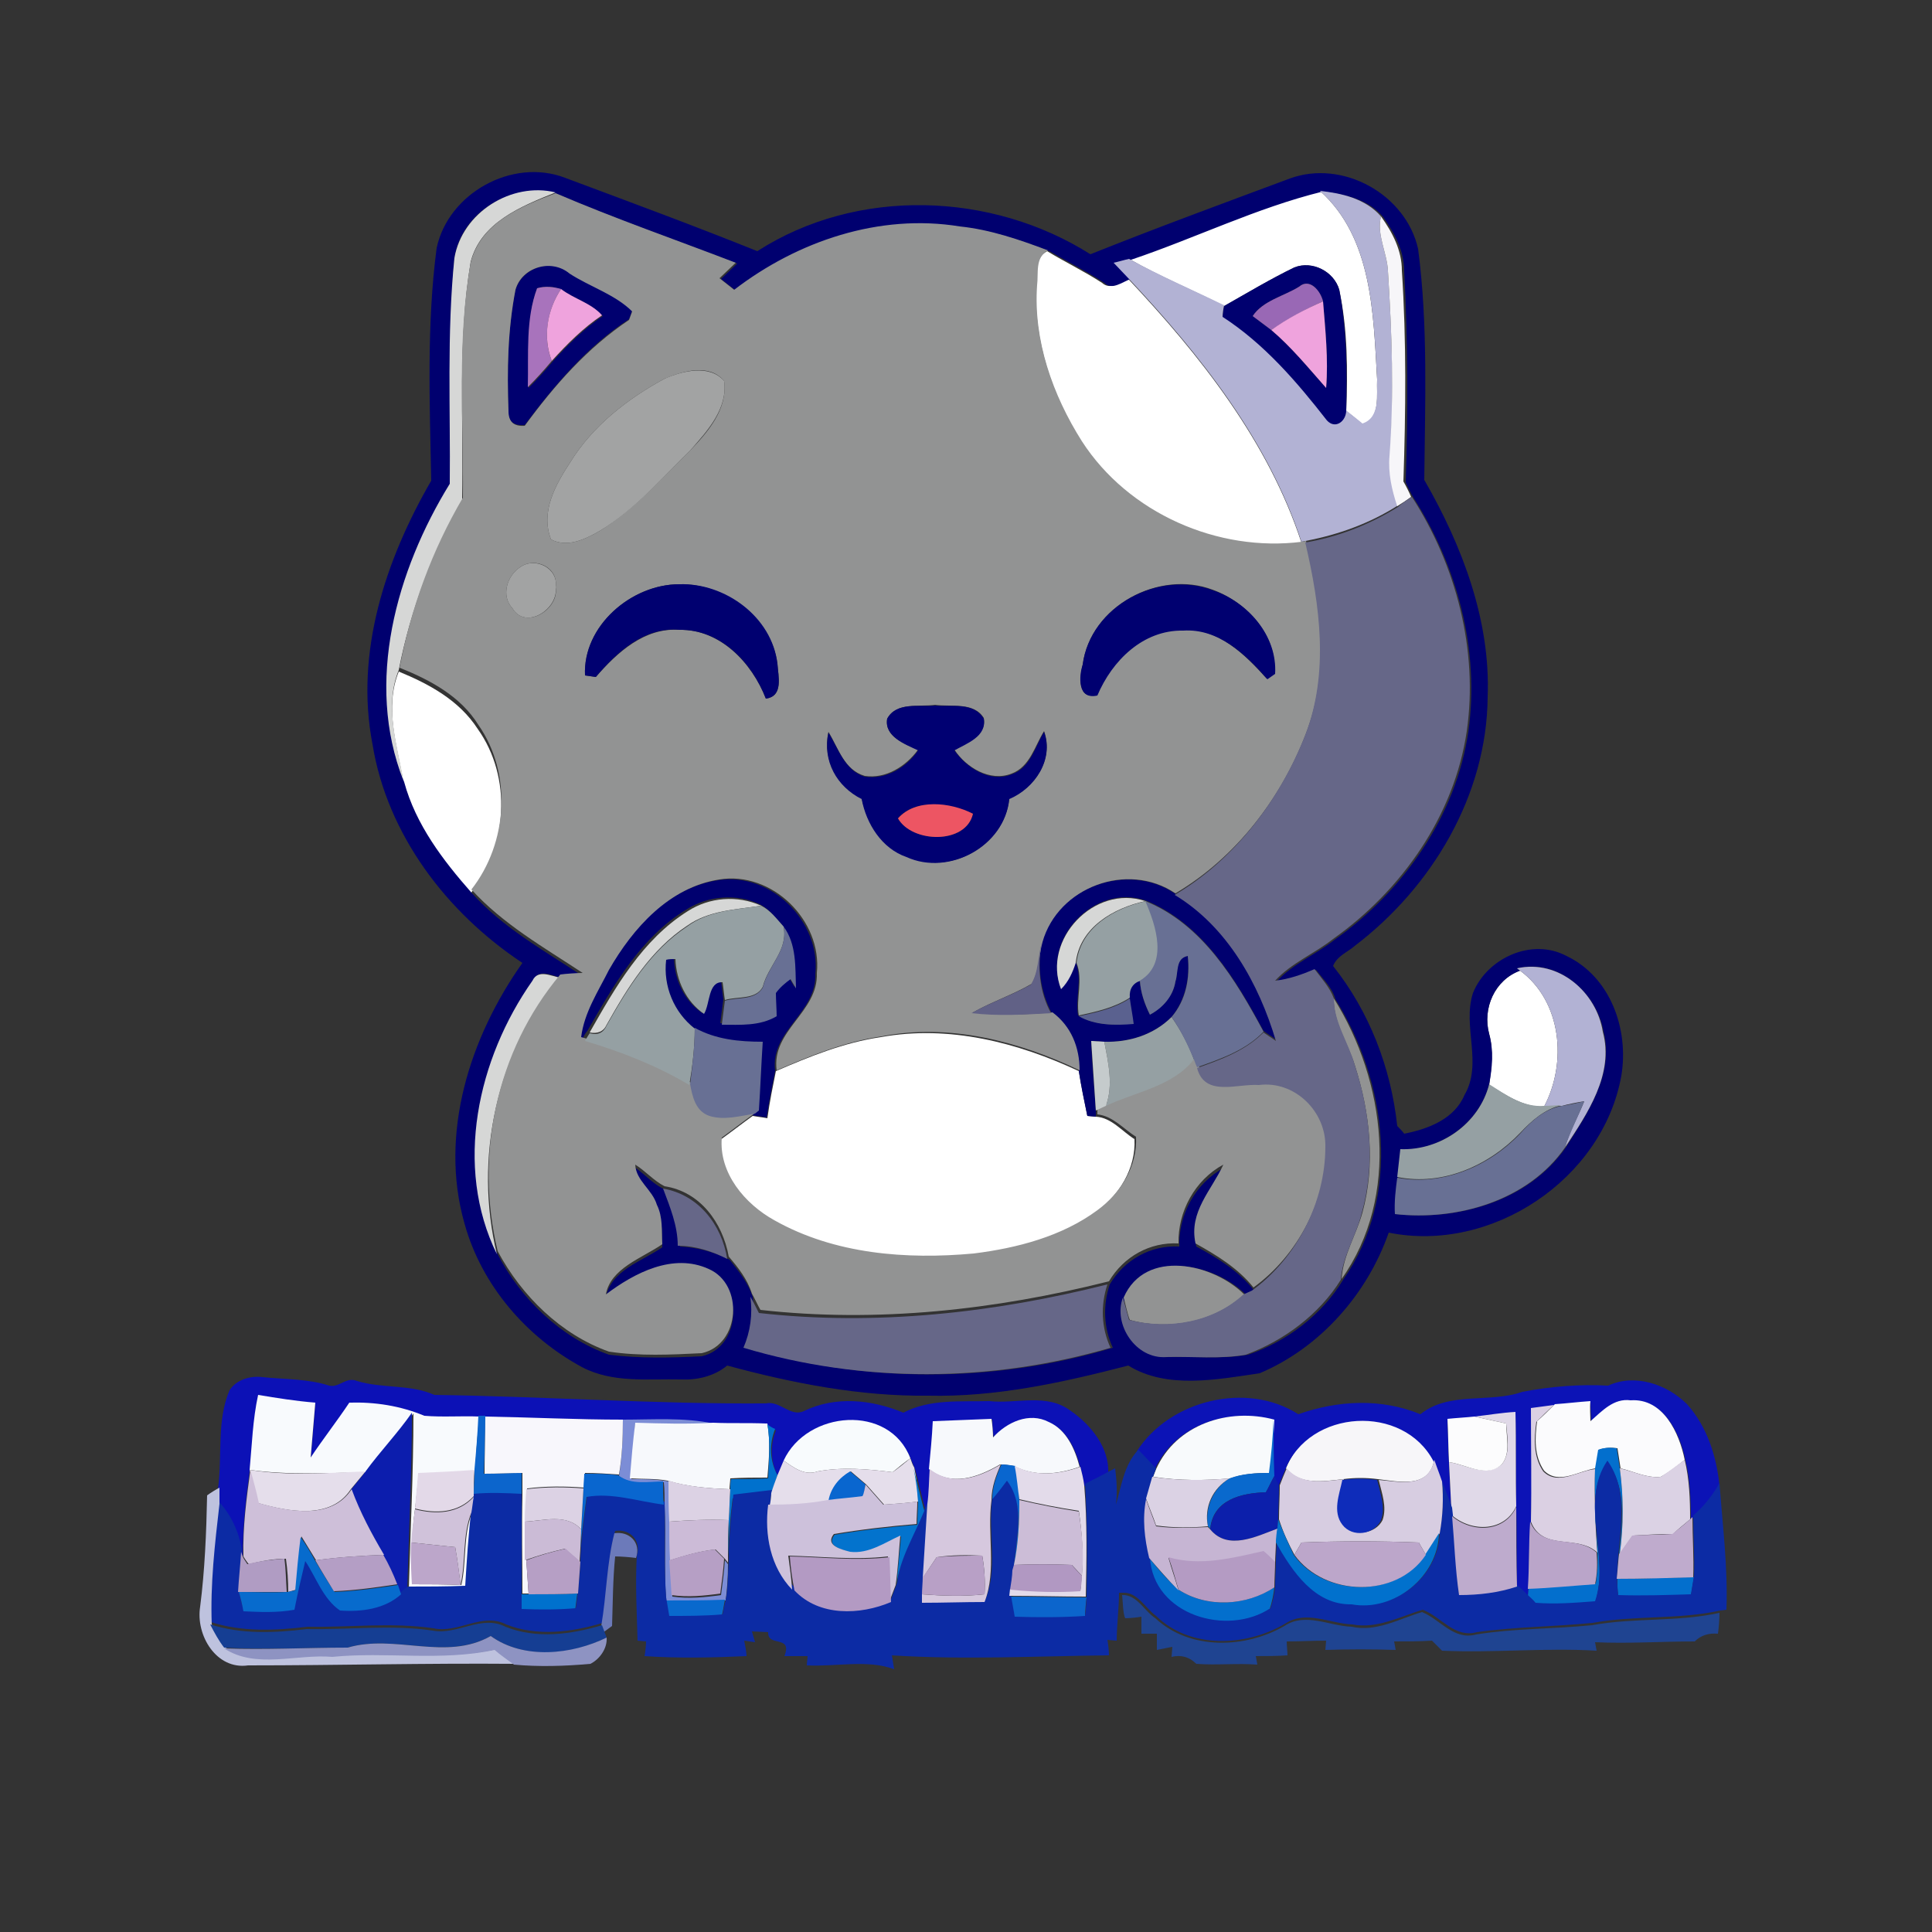 <?xml version="1.0" encoding="utf-8"?>
<!-- Generator: Adobe Illustrator 26.0.3, SVG Export Plug-In . SVG Version: 6.00 Build 0)  -->
<svg version="1.1" id="Layer_1" xmlns="http://www.w3.org/2000/svg" xmlns:xlink="http://www.w3.org/1999/xlink" x="0px" y="0px"
	 viewBox="0 0 250 250" style="enable-background:new 0 0 250 250;" xml:space="preserve">
<rect x="0" y="0" width="250" height="250" fill="#333333" stroke="none"/>
<style type="text/css">
	.st0{fill:#FFFFFF;}
	.st1{fill:#00006F;}
	.st2{fill:#D6D7D6;}
	.st3{fill:#929393;}
	.st4{fill:#B2B2D4;}
	.st5{fill:#F7F6F9;}
	.st6{fill:#A873BC;}
	.st7{fill:#9968B5;}
	.st8{fill:#EFA3DD;}
	.st9{fill:#A2A3A3;}
	.st10{fill:#666788;}
	.st11{fill:#000070;}
	.st12{fill:#000072;}
	.st13{fill:#ED5563;}
	.st14{fill:#95A0A3;}
	.st15{fill:#687094;}
	.st16{fill:#616186;}
	.st17{fill:#5A618F;}
	.st18{fill:#C5CBCC;}
	.st19{fill:#0C11B6;}
	.st20{fill:#0C13B6;}
	.st21{fill:#F8FAFD;}
	.st22{fill:#FBFBFD;}
	.st23{fill:#DBD0E3;}
	.st24{fill:#0C65CC;}
	.st25{fill:#7C8DD6;}
	.st26{fill:#F8FAFC;}
	.st27{fill:#E0D9E8;}
	.st28{fill:#0C1DAD;}
	.st29{fill:#F8F7FC;}
	.st30{fill:#F7F9FC;}
	.st31{fill:#0071CD;}
	.st32{fill:#F8FBFD;}
	.st33{fill:#0969CD;}
	.st34{fill:#FCFCFD;}
	.st35{fill:#036FCD;}
	.st36{fill:#0C2BA4;}
	.st37{fill:#E5DEEB;}
	.st38{fill:#D6C8DE;}
	.st39{fill:#0966CF;}
	.st40{fill:#D7CDE1;}
	.st41{fill:#DBD2E4;}
	.st42{fill:#CEBFD9;}
	.st43{fill:#E3D9E8;}
	.st44{fill:#0373CD;}
	.st45{fill:#E3DBEA;}
	.st46{fill:#0C1FAB;}
	.st47{fill:#0E2CBA;}
	.st48{fill:#DCD2E4;}
	.st49{fill:#CDC1DB;}
	.st50{fill:#BEC2DE;}
	.st51{fill:#D0C2DA;}
	.st52{fill:#CCBDD7;}
	.st53{fill:#C6B5D3;}
	.st54{fill:#BEABCD;}
	.st55{fill:#CBBBD6;}
	.st56{fill:#CCBBD7;}
	.st57{fill:#BFABCD;}
	.st58{fill:#0171CD;}
	.st59{fill:#BAA5C9;}
	.st60{fill:#6C7ABA;}
	.st61{fill:#076BCD;}
	.st62{fill:#BCA6CA;}
	.st63{fill:#B69FC5;}
	.st64{fill:#B49BC3;}
	.st65{fill:#B09CC3;}
	.st66{fill:#B49EC5;}
	.st67{fill:#B39AC3;}
	.st68{fill:#B8A0C6;}
	.st69{fill:#B198C2;}
	.st70{fill:#1F4491;}
	.st71{fill:#153E93;}
	.st72{fill:#8E93C2;}
</style>
<g id="_x23_ffffffff">
	<path class="st0" d="M146.1,33.5c8.2-2.9,16.2-6.7,24.7-8.8c6.8,6.1,6.9,15.9,7.4,24.4c-0.1,2,0.5,5.1-1.9,5.8
		c-0.7-0.6-1.4-1.2-2.1-1.7c0.2-5.2,0.2-10.5-0.9-15.7c-0.7-2.4-3.5-3.8-5.8-2.9c-3.1,1.5-6.1,3.3-9.1,5
		C154.3,37.5,150.1,35.8,146.1,33.5z"/>
	<path class="st0" d="M134.1,37c0.2-1.6-0.3-3.6,1.4-4.5c2.3,1.4,4.8,2.6,7.1,4.1c1.1,1,2.4-0.1,3.4-0.5c9.3,9.9,18.1,21,22.4,34.1
		c-10.9,1.5-22.5-3.7-28.5-13C136.2,51.2,133.7,44.1,134.1,37z"/>
	<path class="st0" d="M52.2,101.2c-0.8-4.7-2.5-9.6-0.6-14.3c3.9,1.6,7.8,3.7,10.2,7.4c4.5,6.3,3.9,15.3-0.9,21.3
		C57.2,111.3,53.7,106.7,52.2,101.2z"/>
	<path class="st0" d="M192.7,133.8c-0.9-3.3,0.7-7,4-8.2c5.4,4,6.1,11.9,3.1,17.6c-2.7,0.1-4.9-1.5-7.1-2.8
		C193,138.1,193.3,136,192.7,133.8z"/>
	<path class="st0" d="M100.4,138.6c4.4-1.9,8.8-3.7,13.6-4.4c8.8-1.6,17.7,0.7,25.6,4.4c0.3,1.9,0.7,3.8,1.1,5.8l1.1,0.1
		c2,0.1,3.4,1.9,5,2.9c0.2,3.8-2,7.3-5,9.5c-4.6,3.4-10.4,4.9-16,5.6c-8.8,0.8-18.1,0.1-25.8-4.3c-3.8-2.1-7.2-6.1-6.8-10.7
		c1.4-1,2.8-2.1,4.2-3.1c0.5,0.1,1.4,0.2,1.9,0.3C99.6,142.5,100,140.6,100.4,138.6z"/>
</g>
<g id="_x23_00006fff">
	<path class="st1" d="M56.5,32.1C58,25,66.3,20.4,73.1,23c8.3,3.1,16.7,6.2,24.9,9.5c12.9-8.3,30.3-7.7,43.1,0.4
		c8.5-3.4,17.2-6.6,25.8-9.8c6.8-2.5,15,2,16.6,9.1c1.3,9.9,0.9,19.9,0.8,29.9c4.9,8.5,8.6,18.2,8.2,28.1
		c-0.1,12.7-7.2,24.6-17.2,32.2c-0.9,0.8-2.3,1.3-2.8,2.6c4.7,5.9,7.5,13.2,8.3,20.7c0.2,0.2,0.7,0.7,0.9,1c3.1-0.6,6.5-1.9,7.8-5
		c2.4-4.1-0.3-8.9,1.1-13.2c1.8-4.5,7.6-7.2,12.1-4.8c5.7,2.7,8.1,9.5,7.1,15.5c-2.4,13.4-16.8,23-30.1,20.3
		c-2.8,8-8.9,14.9-16.7,18.2c-5.5,0.8-12,2.1-17-1c-8.5,2.2-17.1,4.1-25.9,3.9c-8.8,0.1-17.5-1.6-26-3.9c-1.7,1.4-3.9,1.9-6,1.8
		c-4.3-0.1-8.8,0.5-12.8-1.6c-7.2-3.9-13-10.6-15.2-18.6c-3.3-11.6,0.7-24.1,7.5-33.7c-9.8-6.5-17.5-16.6-19.4-28.3
		c-2.3-11.9,1.7-23.9,7.6-34.1C55.6,52,55.2,42,56.5,32.1 M58.8,33.4c-0.9,9.8-0.4,19.6-0.5,29.4c-6.9,11.2-11.1,25.6-6,38.4
		c1.5,5.5,5,10.1,8.7,14.3c4,4.5,9.4,7.5,14.4,10.8c-0.7,0.1-2.2,0.2-2.9,0.2c-1.1-0.3-2.9-1.2-3.5,0.4
		c-7.1,10.1-10.2,23.9-4.6,35.4c3,5.8,8.2,10.8,14.4,13c4,0.5,8,0.4,12,0.2c5-1.1,5.5-8.9,0.9-10.9c-4.6-2.2-9.6,0.5-13.3,3.3
		c0.6-3.5,4.7-4.7,7.3-6.5c-0.1-1.7,0.1-3.5-0.7-5.1c-0.6-1.9-2.7-3.1-2.8-5.2c1.3,0.9,2.4,2.2,3.8,2.8c0.9,2.4,1.9,4.8,2,7.4
		c2.2,0.1,4.4,0.7,6.4,1.7c1.2,1.5,2.4,3,3,4.8c0.3,2.2,0,4.5-0.9,6.6c15.4,4.6,32.1,4.6,47.5,0c-1.2-2.6-1.3-5.5-0.4-8.2
		c1.9-3.2,5.3-5.1,9-4.9c-0.1-4.2,2.1-8.2,5.8-10.2c-1.5,3.3-4.5,6.2-3.6,10.2c2.8,1.5,5.5,3.2,7.5,5.7c-0.4,0.2-0.7,0.3-1.1,0.5
		c-4-4-12.9-5.9-15.6,0.4c-1.4,3.5,1.7,8,5.6,7.7c3.4-0.1,6.9,0.3,10.3-0.3c5-1.7,9.6-5.2,12.3-9.7c7.6-10.8,5.7-25.6-1-36.3
		c-0.4-1.5-1.6-2.6-2.5-3.8c-1.7,0.7-3.4,1.2-5.1,1.5c2.1-2.3,5.1-3.5,7.5-5.4c8.9-6.3,15.7-16,17.3-26.9
		c1.5-10.5-1.4-21.4-7.1-30.3c-0.3-0.5-0.8-1.5-1-2c0.3-9.1,0.3-18.2-0.2-27.3c0-2.6-1.2-4.9-2.7-7c-1.9-2.3-5-3-7.9-3.3
		c-8.5,2.1-16.4,6-24.7,8.8c-0.5,0.1-1.5,0.4-2,0.5c0.5,0.5,1.4,1.5,1.9,2c-1.1,0.4-2.4,1.5-3.4,0.5c-2.3-1.5-4.7-2.7-7.1-4.1
		c-3.7-1.4-7.5-2.7-11.4-3.1c-10.3-1.7-21,1.8-29.2,8.2c-0.5-0.4-1.4-1.1-1.9-1.5c0.5-0.5,1.6-1.5,2.1-2c-7.8-3-15.6-5.7-23.3-9
		C66.1,23.5,59.7,27.5,58.8,33.4 M196.3,125.3l0.4,0.3c-3.3,1.2-4.9,4.9-4,8.2c0.6,2.2,0.4,4.3,0,6.5c-1.3,5.1-6.3,8.5-11.4,8.5
		c-0.1,0.9-0.3,2.7-0.4,3.6c-0.1,1.6-0.4,3.1-0.3,4.7c8.1,0.9,17.2-1.7,22-8.6c2.8-4.4,6.3-9.5,4.9-15
		C206.6,128.4,201.6,124,196.3,125.3z"/>
	<path class="st1" d="M167.5,34.6c2.3-0.9,5.1,0.5,5.8,2.9c1,5.2,1,10.4,0.9,15.7c0.1,1.4-1.4,2.6-2.5,1.3
		c-3.9-5.1-8.1-9.9-13.5-13.4c0-0.4,0.1-1.1,0.2-1.5C161.4,37.9,164.4,36.1,167.5,34.6 M162.1,40.9c0.8,0.6,1.6,1.2,2.4,1.8
		c2.6,2.2,4.8,4.9,7.1,7.5c0.3-3.7-0.1-7.5-0.4-11.2c-0.3-1.3-1.7-3.1-3.1-1.9C166.2,38.3,163.4,38.9,162.1,40.9z"/>
	<path class="st1" d="M66.7,37.5c0.9-2.9,4.6-4.1,7-2.2c2.6,1.7,6,2.7,8.1,4.9c-0.1,0.3-0.3,0.8-0.4,1.1C76,44.8,71.8,49.8,67.9,55
		c-1.5,0.1-2.2-0.5-2.1-1.9C65.6,47.9,65.7,42.6,66.7,37.5 M69.5,37.3c-1.5,4.1-1,8.6-1.1,12.9c1.1-1.1,2.1-2.2,3.1-3.4
		c2-2.2,4.1-4.3,6.5-5.9c-1.4-1.6-3.6-2.2-5.3-3.4C71.6,37,70.5,37,69.5,37.3z"/>
	<path class="st1" d="M78.6,125.6c3.1-5.4,7.8-10.7,14.3-11.7c6.8-1.1,13.3,5.3,12.6,12.1c0.2,5.1-5.9,7.4-5.2,12.6
		c-0.4,2-0.8,4-1.1,6c-0.5-0.1-1.4-0.2-1.9-0.3l0.2-0.2l0.5-0.4c0.2-3,0.3-5.9,0.5-8.9c-3,0.1-6.1-0.2-8.8-1.8
		c-2.7-2.2-4-5.5-3.7-8.9c0.3,0,0.9,0,1.2-0.1c0.1,2.8,1.3,5.5,3.7,7.1c0.8-1.2,0.5-4.1,2.4-4.1c0.1,0.6,0.2,1.7,0.3,2.3
		c-0.1,0.8-0.3,2.3-0.4,3.1c2.4,0.1,5,0.2,7.1-1.1c0-0.7-0.1-2.2-0.1-3c0.6-0.7,1.2-1.3,1.9-1.8l0.7,1.2c-0.1-2.7,0.1-5.7-1.6-8
		c-0.9-1-1.7-2.1-2.9-2.7c-3-1.4-6.7-1.1-9.5,0.7c-5.9,3.6-9.4,9.8-12.8,15.7c-0.2,0.2-0.5,0.7-0.6,1l-0.7-0.2
		C75.4,131.2,77.2,128.4,78.6,125.6z"/>
	<path class="st1" d="M134.8,121.9c2-7.1,11.1-10.4,17.2-6.3c6.8,4.1,10.9,11.5,13.1,18.9c-0.4-0.3-1.2-0.8-1.6-1.1
		c-3.6-6.7-7.9-13.9-15.3-16.9c-6.6-2.2-13.4,5-10.9,11.4c0.9-1,1.5-2.2,1.9-3.4c0.9,2.2-0.1,4.6,0.3,6.9c2.2,1.3,4.7,1.3,7.1,1
		c-0.1-0.8-0.4-2.4-0.5-3.3c-0.1-1.1,0.3-1.9,1.4-2.2c0.1,1.6,0.6,3,1.3,4.4c1.6-0.9,3-2.4,3.3-4.3c0.4-1.2-0.1-3,1.6-3.3
		c0.3,2.8-0.3,5.7-2.1,7.9c-2.3,2.3-5.5,3.3-8.7,3.2l-1.7-0.1c0.1,3,0.4,6,0.6,9l0,0.8l-1.1-0.1c-0.4-1.9-0.8-3.8-1.1-5.8
		c0-3-1.2-5.7-3.5-7.5C134.6,128.3,134.2,125,134.8,121.9z"/>
</g>
<g id="_x23_d6d7d6ff">
	<path class="st2" d="M58.8,33.4c1-5.9,7.4-9.9,13.1-8.5c-4.5,1.8-9.7,3.9-11,9c-1.7,10.2-0.9,20.6-1.1,30.8
		c-3.9,6.9-6.7,14.3-8.2,22c-1.9,4.7-0.2,9.6,0.6,14.3c-5-12.7-0.9-27.2,6-38.4C58.3,53.1,57.8,43.2,58.8,33.4z"/>
	<path class="st2" d="M89,117.9c2.8-1.8,6.4-2.1,9.5-0.7c-3.3,0.5-6.8,0.6-9.6,2.6c-4.7,3.1-7.7,8-10.4,12.8c-0.4,0.9-1.2,1.2-2.2,1
		C79.6,127.8,83.1,121.6,89,117.9z"/>
	<path class="st2" d="M137.3,128c-2.5-6.4,4.3-13.6,10.9-11.4c-4.1,0.9-8.5,3.4-9,8C138.8,125.8,138.3,127,137.3,128z"/>
	<path class="st2" d="M68.9,126.9c0.7-1.5,2.4-0.6,3.5-0.4c-8.2,9.8-11.1,23.4-8.1,35.8C58.7,150.9,61.8,137,68.9,126.9z"/>
</g>
<g id="_x23_929393ff">
	<path class="st3" d="M71.9,25c7.7,3.3,15.5,6,23.3,9c-0.5,0.5-1.6,1.5-2.1,2c0.5,0.4,1.4,1.1,1.9,1.5c8.2-6.3,18.8-9.9,29.2-8.2
		c3.9,0.4,7.7,1.7,11.4,3.1c-1.7,0.9-1.2,3-1.4,4.5c-0.5,7.1,2,14.2,5.8,20.2c6,9.3,17.6,14.4,28.5,13l0.5-0.1
		c1.9,8.1,3.1,16.9,0,24.9c-3.2,8.4-9.1,16.1-16.9,20.7c-6.2-4.2-15.2-0.8-17.2,6.3c-0.5,1.8-0.4,3.8-1.4,5.4
		c-2.4,1.4-5.1,2.3-7.6,3.7c3.4,0.4,6.9,0.3,10.3,0c2.4,1.8,3.5,4.5,3.5,7.5c-7.9-3.8-16.9-6.1-25.6-4.4c-4.8,0.7-9.2,2.5-13.6,4.4
		c-0.7-5.2,5.4-7.5,5.2-12.6c0.7-6.8-5.8-13.2-12.6-12.1c-6.5,1-11.2,6.3-14.3,11.7c-1.4,2.8-3.2,5.5-3.6,8.7l0.7,0.2
		c4.7,1.4,9.3,3.2,13.5,5.7c0.3,1.6,0.7,3.5,2.5,4.1c1.9,0.6,4,0,5.9-0.3l-0.2,0.2c-1.4,1-2.8,2.1-4.2,3.1c-0.4,4.6,3,8.6,6.8,10.7
		c7.8,4.4,17.1,5.1,25.8,4.3c5.6-0.7,11.4-2.2,16-5.6c3-2.2,5.2-5.7,5-9.5c-1.6-1-3-2.7-5-2.9l0-0.8l1.3-0.6c3.9-1.8,8.6-2.5,11.4-6
		c0.1,0.2,0.3,0.7,0.4,1c1,3.8,5.2,2,8,2.2c4.6-0.5,8.6,3.5,8.6,8c0,7.2-3.7,14.4-9.5,18.6c-2-2.5-4.8-4.2-7.5-5.7
		c-0.9-4.1,2.1-6.9,3.6-10.2c-3.7,2-5.9,6.1-5.8,10.2c-3.7-0.2-7.1,1.7-9,4.9c-14.7,3.7-30,5.4-45.1,3.7c-0.3-0.5-0.8-1.6-1.1-2.1
		c-0.6-1.9-1.8-3.4-3-4.8c-0.8-4.4-3.7-8.4-8.3-9.1c-1.4-0.7-2.5-2-3.8-2.8c0.1,2.1,2.2,3.2,2.8,5.2c0.8,1.6,0.6,3.4,0.7,5.1
		c-2.6,1.8-6.7,3.1-7.3,6.5c3.7-2.8,8.7-5.4,13.3-3.3c4.6,2,4.1,9.8-0.9,10.9c-4,0.2-8,0.4-12-0.2c-6.2-2.2-11.3-7.2-14.4-13
		c-3-12.4-0.2-25.9,8.1-35.8c0.7-0.1,2.2-0.2,2.9-0.2c-5-3.3-10.3-6.3-14.4-10.8c4.7-6,5.3-15,0.9-21.3c-2.3-3.7-6.2-5.8-10.2-7.4
		c1.5-7.8,4.2-15.2,8.2-22C60,54.5,59.1,44.1,60.9,34C62.2,28.8,67.4,26.7,71.9,25 M66.7,37.5c-1,5.2-1.1,10.4-0.9,15.7
		c0,1.4,0.7,2,2.1,1.9c3.8-5.2,8.1-10.1,13.5-13.7c0.1-0.3,0.3-0.8,0.4-1.1c-2.2-2.2-5.5-3.2-8.1-4.9C71.3,33.4,67.5,34.6,66.7,37.5
		 M86,49c-4.8,2.6-9.3,6.1-12.2,10.8c-1.9,2.9-3.9,6.4-2.5,10c2.1,1.1,4.4,0,6.3-1.1c4.5-2.8,8-6.8,11.7-10.4c2.3-2.4,4.9-5.4,4.4-9
		C91.8,47,88.4,48,86,49 M67.3,73.4c-1.7,1.1-2.5,3.7-1,5.3c1.7,2.9,6.1,0.1,5.6-2.7C72.3,73.4,69.2,72,67.3,73.4 M75.7,87.4
		l1.4,0.2c2.8-3.2,6.3-6.4,10.8-6.1c5.3-0.1,9.4,4.3,11.2,8.9c2.3-0.3,1.6-2.9,1.5-4.5c-0.8-6-6.8-10.4-12.7-10.3
		C81.7,75.6,75.4,81,75.7,87.4 M140.1,86c-0.4,1.6-0.7,4.6,1.8,3.9c1.9-4.5,5.9-8.5,11.1-8.4c4.6-0.3,8.1,3.2,10.9,6.3l1-0.7
		c0.4-4.9-3.6-9.2-8-10.8C150,73.7,141.1,78.4,140.1,86 M114.8,93c-0.4,2.3,2.3,3.3,4,4c-1.6,2.2-4.2,3.8-6.9,3.4
		c-2.7-0.8-3.4-3.6-4.7-5.7c-0.8,3.6,1.1,7,4.3,8.6c0.7,3.2,2.6,6.4,5.8,7.5c5.5,2.6,12.7-1.3,13.3-7.5c3.3-1.3,5.8-5.1,4.5-8.7
		c-1.2,1.9-1.8,4.6-4.2,5.5c-2.8,1.1-5.9-0.8-7.4-3.1c1.6-0.9,4.2-1.8,3.8-4.1c-1.3-2.1-4.2-1.4-6.3-1.7
		C118.9,91.5,116,90.8,114.8,93z"/>
	<path class="st3" d="M175.3,137.8c-0.9-2.9-2.8-5.5-2.7-8.6c6.7,10.7,8.6,25.6,1,36.3c0.2-3.1,1.9-5.7,2.7-8.6
		C178,150.7,177.3,144,175.3,137.8z"/>
	<path class="st3" d="M145.4,167.9c2.8-6.4,11.6-4.4,15.6-0.4c-3.9,3.6-9.8,4.7-14.8,3.3C145.9,170.1,145.6,168.6,145.4,167.9z"/>
</g>
<g id="_x23_b2b2d4ff">
	<path class="st4" d="M170.8,24.7c2.8,0.3,5.9,1,7.9,3.3c-0.6,2.4,0.8,4.7,0.9,7.1c0.5,7.9,0.8,15.9,0.3,23.8
		c-0.2,2.2,0.3,4.4,1,6.5c-3.6,2.3-7.7,3.8-12,4.6l-0.5,0.1C164.1,57,155.3,45.9,146,36c-0.5-0.5-1.4-1.5-1.9-2
		c0.5-0.1,1.5-0.4,2-0.5c4,2.2,8.2,4,12.3,6c-0.1,0.4-0.2,1.1-0.2,1.5c5.4,3.5,9.6,8.4,13.5,13.4c1.1,1.2,2.5,0.1,2.5-1.3
		c0.7,0.6,1.4,1.1,2.1,1.7c2.4-0.8,1.8-3.9,1.9-5.8C177.7,40.6,177.6,30.8,170.8,24.7z"/>
	<path class="st4" d="M196.3,125.3c5.4-1.2,10.3,3.1,11.1,8.2c1.5,5.5-2,10.6-4.9,15c0.6-2.1,1.7-4,2.5-6c-0.7,0.1-2.2,0.4-2.9,0.6
		c-0.6,0-1.8,0.1-2.3,0.1c3-5.7,2.3-13.6-3.1-17.6L196.3,125.3z"/>
</g>
<g id="_x23_f7f6f9ff">
	<path class="st5" d="M179.6,35.1c-0.1-2.4-1.5-4.7-0.9-7.1c1.5,2.1,2.7,4.4,2.7,7c0.6,9.1,0.5,18.2,0.2,27.3c0.3,0.5,0.8,1.5,1,2
		c-0.4,0.3-1.3,0.9-1.8,1.2c-0.7-2.1-1.2-4.3-1-6.5C180.4,51,180.1,43,179.6,35.1z"/>
	<path class="st5" d="M166.4,190c3.1-7.9,15.2-8.6,19.2-1.1c-0.7,3.8-4.6,2.8-7.3,2.5c-1.5-0.2-3-0.2-4.5,0
		C171.2,191.7,168.2,192.2,166.4,190z"/>
</g>
<g id="_x23_a873bcff">
	<path class="st6" d="M69.5,37.3c1-0.3,2.1-0.2,3.1,0.1c-1.8,2.7-2.4,6.3-1.2,9.3c-1,1.2-2,2.3-3.1,3.4C68.4,45.8,68,41.3,69.5,37.3
		z"/>
</g>
<g id="_x23_9968b5ff">
	<path class="st7" d="M162.1,40.9c1.3-2,4.1-2.6,6-3.8c1.4-1.2,2.8,0.6,3.1,1.9c-2.3,1-4.6,2.3-6.7,3.7
		C163.7,42.1,162.9,41.5,162.1,40.9z"/>
</g>
<g id="_x23_efa3ddff">
	<path class="st8" d="M71.4,46.7c-1.2-3.1-0.6-6.6,1.2-9.3c1.7,1.3,3.9,1.8,5.3,3.4C75.5,42.4,73.4,44.5,71.4,46.7z"/>
	<path class="st8" d="M164.5,42.7c2.1-1.5,4.4-2.7,6.7-3.7c0.3,3.7,0.7,7.5,0.4,11.2C169.3,47.6,167.1,44.9,164.5,42.7z"/>
</g>
<g id="_x23_a2a3a3ff">
	<path class="st9" d="M86,49c2.3-1,5.8-1.9,7.7,0.3c0.5,3.6-2.2,6.5-4.4,9c-3.7,3.6-7.2,7.7-11.7,10.4c-1.9,1.1-4.2,2.2-6.3,1.1
		c-1.4-3.6,0.6-7.1,2.5-10C76.7,55.1,81.2,51.6,86,49z"/>
	<path class="st9" d="M67.3,73.4c1.9-1.4,5,0.1,4.6,2.6c0.4,2.8-3.9,5.6-5.6,2.7C64.8,77.1,65.6,74.5,67.3,73.4z"/>
</g>
<g id="_x23_666788ff">
	<path class="st10" d="M182.7,64.3c5.7,8.8,8.6,19.8,7.1,30.3c-1.6,10.9-8.4,20.6-17.3,26.9c-2.4,1.9-5.4,3.1-7.5,5.4
		c1.8-0.2,3.5-0.8,5.1-1.5c0.9,1.2,2,2.4,2.5,3.8c0,3.1,1.9,5.7,2.7,8.6c2,6.1,2.7,12.9,0.9,19.2c-0.7,2.9-2.5,5.6-2.7,8.6
		c-2.8,4.5-7.4,7.9-12.3,9.7c-3.4,0.6-6.9,0.2-10.3,0.3c-3.9,0.3-6.9-4.2-5.6-7.7c0.2,0.7,0.6,2.2,0.8,2.9
		c5.1,1.3,10.9,0.3,14.8-3.3c0.4-0.2,0.7-0.3,1.1-0.5c5.8-4.2,9.5-11.5,9.5-18.6c0.1-4.6-4-8.6-8.6-8c-2.8-0.2-7,1.6-8-2.2
		c3.1-1.1,6.2-2.2,8.6-4.6c0.4,0.3,1.2,0.8,1.6,1.1c-2.2-7.4-6.3-14.8-13.1-18.9c7.8-4.6,13.6-12.3,16.9-20.7c3.1-8,1.9-16.8,0-24.9
		c4.2-0.7,8.3-2.3,12-4.6C181.3,65.2,182.2,64.6,182.7,64.3z"/>
	<path class="st10" d="M85.8,153.8c4.6,0.8,7.6,4.7,8.3,9.1c-2-1-4.1-1.7-6.4-1.7C87.7,158.6,86.7,156.2,85.8,153.8z"/>
	<path class="st10" d="M98.2,169.9c15.1,1.7,30.4,0,45.1-3.7c-0.9,2.7-0.8,5.6,0.4,8.2c-15.4,4.5-32.1,4.6-47.5,0
		c0.9-2.1,1.2-4.3,0.9-6.6C97.4,168.3,97.9,169.3,98.2,169.9z"/>
</g>
<g id="_x23_000070ff">
	<path class="st11" d="M75.7,87.4c-0.3-6.4,6-11.8,12.2-11.8c5.9-0.2,12,4.2,12.7,10.3c0.1,1.6,0.8,4.2-1.5,4.5
		c-1.8-4.7-5.9-9-11.2-8.9c-4.5-0.4-8.1,2.9-10.8,6.1L75.7,87.4z"/>
	<path class="st11" d="M140.1,86c1-7.6,9.9-12.3,16.9-9.6c4.4,1.5,8.3,5.8,8,10.8l-1,0.7c-2.8-3.2-6.3-6.6-10.9-6.3
		c-5.2-0.1-9.2,3.9-11.1,8.4C139.4,90.6,139.6,87.5,140.1,86z"/>
</g>
<g id="_x23_000072ff">
	<path class="st12" d="M114.8,93c1.2-2.2,4.1-1.5,6.2-1.7c2.1,0.2,5-0.5,6.3,1.7c0.4,2.3-2.2,3.2-3.8,4.1c1.6,2.3,4.6,4.2,7.4,3.1
		c2.4-0.8,3-3.5,4.2-5.5c1.3,3.6-1.2,7.3-4.5,8.7c-0.6,6.1-7.8,10-13.3,7.5c-3.2-1.1-5.2-4.3-5.8-7.5c-3.2-1.6-5.1-4.9-4.3-8.6
		c1.3,2.1,2.1,4.9,4.7,5.7c2.8,0.4,5.4-1.2,6.9-3.4C117.1,96.3,114.4,95.3,114.8,93 M116.2,105.9c1.9,3.2,8.8,3.4,9.7-0.6
		C122.9,103.9,118.4,103.3,116.2,105.9z"/>
</g>
<g id="_x23_ed5563ff">
	<path class="st13" d="M116.2,105.9c2.3-2.6,6.8-2.1,9.7-0.6C125,109.3,118,109.1,116.2,105.9z"/>
</g>
<g id="_x23_95a0a3ff">
	<path class="st14" d="M98.5,117.2c1.2,0.6,2,1.7,2.9,2.7c0.6,3.1-2,5-2.7,7.8c-0.9,1.7-3.3,1.2-4.9,1.7c-0.1-0.6-0.2-1.7-0.3-2.3
		c-1.9-0.1-1.6,2.8-2.4,4.1c-2.3-1.6-3.6-4.3-3.7-7.1c-0.3,0-0.9,0-1.2,0.1c-0.4,3.4,1,6.8,3.7,8.9c0,2.4-0.3,4.9-0.7,7.3
		c-4.2-2.5-8.8-4.3-13.5-5.7c0.1-0.2,0.4-0.7,0.6-1c1.1,0.3,1.8-0.1,2.2-1c2.7-4.8,5.7-9.7,10.4-12.8
		C91.7,117.8,95.3,117.7,98.5,117.2z"/>
	<path class="st14" d="M139.3,124.6c0.5-4.6,4.9-7.1,9-8c1.4,3.2,3,8.1-0.7,10.3c-1,0.3-1.5,1.1-1.4,2.2c-2,1.3-4.3,1.8-6.6,2.3
		C139.2,129.2,140.2,126.8,139.3,124.6z"/>
	<path class="st14" d="M151.6,131.6c1.2,1.7,2.2,3.6,2.9,5.5c-2.8,3.5-7.6,4.2-11.4,6c1-2.7,0.3-5.6-0.2-8.3
		C146.1,134.9,149.3,133.9,151.6,131.6z"/>
	<path class="st14" d="M192.7,140.3c2.2,1.4,4.4,3,7.1,2.8c0.6,0,1.8-0.1,2.3-0.1c-2.2,0.5-3.9,2-5.4,3.6c-4,4.2-10,6.9-15.9,5.7
		c0.1-0.9,0.3-2.7,0.4-3.6C186.4,148.9,191.4,145.4,192.7,140.3z"/>
</g>
<g id="_x23_687094ff">
	<path class="st15" d="M148.2,116.6c7.4,3,11.7,10.2,15.3,16.9c-2.3,2.4-5.5,3.5-8.6,4.6c-0.1-0.2-0.3-0.7-0.4-1
		c-0.8-1.9-1.7-3.8-2.9-5.5c1.9-2.2,2.4-5.1,2.1-7.9c-1.6,0.3-1.2,2.1-1.6,3.3c-0.3,1.9-1.6,3.4-3.3,4.3c-0.7-1.4-1.2-2.9-1.3-4.4
		C151.2,124.7,149.6,119.8,148.2,116.6z"/>
	<path class="st15" d="M101.4,119.9c1.7,2.3,1.5,5.3,1.6,8l-0.7-1.2c-0.7,0.5-1.4,1.1-1.9,1.8c0,0.8,0.1,2.2,0.1,3
		c-2.2,1.3-4.7,1.1-7.1,1.1c0.1-0.8,0.3-2.3,0.4-3.1c1.6-0.5,3.9,0,4.9-1.7C99.4,124.9,102,123,101.4,119.9z"/>
	<path class="st15" d="M89.9,133c2.7,1.5,5.7,1.8,8.8,1.8c-0.2,3-0.3,5.9-0.5,8.9l-0.5,0.4c-1.9,0.3-4,0.9-5.9,0.3
		c-1.8-0.6-2.2-2.5-2.5-4.1C89.6,137.9,89.9,135.4,89.9,133z"/>
	<path class="st15" d="M202.1,143.1c0.7-0.1,2.2-0.4,2.9-0.6c-0.8,2-1.8,3.9-2.5,6c-4.8,6.9-14,9.5-22,8.6c-0.1-1.6,0.1-3.2,0.3-4.7
		c5.9,1.1,11.9-1.5,15.9-5.7C198.2,145,199.9,143.5,202.1,143.1z"/>
</g>
<g id="_x23_616186ff">
	<path class="st16" d="M133.4,127.4c1-1.6,0.9-3.7,1.4-5.4c-0.6,3.1-0.3,6.4,1.2,9.1c-3.4,0.2-6.9,0.4-10.3,0
		C128.2,129.7,130.9,128.8,133.4,127.4z"/>
</g>
<g id="_x23_5a618fff">
	<path class="st17" d="M139.6,131.5c2.3-0.5,4.6-1,6.6-2.3c0.1,0.8,0.4,2.4,0.5,3.3C144.3,132.7,141.7,132.7,139.6,131.5z"/>
</g>
<g id="_x23_c5cbccff">
	<path class="st18" d="M141.2,134.7l1.7,0.1c0.5,2.7,1.2,5.6,0.2,8.3l-1.3,0.6C141.6,140.6,141.4,137.6,141.2,134.7z"/>
</g>
<g id="_x23_0c11b6ff">
	<path class="st19" d="M29.7,179.9c0.9-1.4,2.7-1.9,4.3-1.7c2.9,0.3,5.8,0.2,8.6,1.1c1.3,0.3,2.2-1.2,3.6-0.6c3.3,1,6.9,0.4,10,1.8
		c14.3,0.2,28.6,1.2,42.9,1.1c1.8-0.4,3.2,1.8,4.9,1c4.1-2,8.8-1.5,12.9,0.2c3.4-1.8,7.4-1.4,11.1-1.5c3.5,0.4,7.5-1.1,10.6,1.3
		c2.6,1.8,5,4.8,4.8,8.1c-0.8,0.4-2.4,1.2-3.1,1.6c-0.1-0.8-0.3-1.6-0.5-2.4c-0.6-2.3-1.7-4.8-4-5.8c-2.6-1.4-5.4-0.1-7.2,2
		c-0.1-0.6-0.2-1.8-0.2-2.4c-2.5,0.1-5.1,0.2-7.6,0.3c-0.1,2.1-0.2,4.1-0.3,6.2c-0.1,1.5-0.2,3-0.3,4.5l-0.4,0.9
		c-0.5-1.8-0.9-3.7-1.4-5.5c-0.1-0.3-0.4-0.9-0.5-1.2c-2.8-7.1-13.4-6.2-16.4,0.3c-0.2,0.5-0.6,1.4-0.8,1.9c-1-1.9-1.1-4-0.3-6
		c-0.2-0.1-0.7-0.4-1-0.6l-0.2,0c-2.3-0.1-4.5,0-6.8-0.1c-3.9-0.8-7.8-0.5-11.7-0.5c-5.9-0.1-11.9-0.4-17.8-0.4c-0.2,0-0.6,0-0.9,0
		c-2.4-0.1-4.8,0.1-7.1-0.1c-3-1.3-6.4-1.8-9.7-1.7c-1.6,2.4-3.4,4.7-5,7.1c0.2-2.4,0.4-4.8,0.6-7.1c-2.5-0.3-4.9-0.6-7.4-1
		c-0.7,3.2-0.7,6.5-1.1,9.7c-0.5,3.7-0.9,7.4-0.9,11.2l-0.2-0.6c-0.4-2.3-1.4-4.5-3-6.2c0-0.5,0-1.6,0-2.1
		C28.8,188.3,28,183.9,29.7,179.9z"/>
</g>
<g id="_x23_0c13b6ff">
	<path class="st20" d="M208.1,179.3c3.4-1.6,7.6-0.2,10.2,2.4c2.6,2.9,3.8,6.7,4.2,10.5c-0.9,1.6-2,3-3.4,4.2l-0.3,0.3
		c0-2.6-0.1-5.2-0.7-7.7c-0.7-3.5-2.8-8-7-7.7c-2.2-0.2-3.7,1.4-5.2,2.7c0-0.6-0.1-1.8-0.1-2.5c-1.5,0.1-3.1,0.2-4.6,0.4
		c-0.8,0.1-2.2,0.3-3,0.4c0,4.9,0.1,9.8-0.1,14.7c-0.3,2.9-0.2,5.8-0.3,8.6l-0.1,1.1c-0.4-0.3-1.1-1-1.4-1.3
		c-0.1-3.4,0-6.9-0.1-10.3c-0.1-4.1,0-8.2-0.1-12.2c-1.8,0.1-3.5,0.4-5.3,0.6c-0.9,0.1-2.6,0.2-3.5,0.3c0.1,1.9,0.1,3.7,0.2,5.6
		c0.1,2,0.2,4,0.3,6c-0.4-1.2-0.9-2.3-1.3-3.5c-0.3-0.9-0.7-1.9-1-2.8c-3.9-7.5-16.1-6.8-19.2,1.1c-0.3,0.7-0.6,1.5-0.9,2.2
		l-0.6-1.3c-0.1-2.4-0.1-4.9-0.1-7.3c-5.8-1.7-12.7,0.6-15.3,6.4c-0.8-0.8-1.5-1.6-2.3-2.4c4.2-6.6,14.2-9.1,20.9-4.8
		c5.1-1.8,10.7-2.1,15.8,0c3.7-3,9-1.4,13.2-2.9C200.7,179.4,204.4,179.1,208.1,179.3z"/>
</g>
<g id="_x23_f8fafdff">
	<path class="st21" d="M32.3,190.2c0.3-3.2,0.4-6.5,1.1-9.7c2.4,0.4,4.9,0.8,7.4,1c-0.2,2.4-0.4,4.7-0.6,7.1c1.6-2.4,3.4-4.7,5-7.1
		c3.3-0.1,6.6,0.4,9.7,1.7c2.4,0.2,4.8,0,7.1,0.1c-0.2,2.3-0.4,4.7-0.5,7c-2.4,0.2-4.8,0.3-7.3,0.4c-0.2,1.5-0.3,3.1-0.5,4.6
		c-0.2,1.4-0.3,2.9-0.4,4.3c-0.1,1.8,0,3.6,0.1,5.4c2.1,0,4.2,0,6.3,0.1c0.7-3.1,0.2-6.4,1.4-9.4c-0.4,3.3-0.7,6.6-0.8,9.9
		c-2.5,0.1-4.9,0.1-7.4,0.1c0.2-7.6,0.6-15.2,0.6-22.8c-1.9,2.7-4.1,5.1-6,7.6C42.3,190.6,37.3,190.9,32.3,190.2z"/>
</g>
<g id="_x23_fbfbfdff">
	<path class="st22" d="M205.8,183.9c1.5-1.3,3-3,5.2-2.7c4.2-0.3,6.3,4.2,7,7.7c-1,0.8-2,1.6-3.1,2.2c-1.8,0.2-3.5-0.7-5.2-1.1
		c-0.1-0.6-0.3-1.9-0.4-2.6c-0.8-0.1-1.6-0.1-2.4,0.2c-0.1,0.6-0.3,1.8-0.4,2.4c-2.2,0.3-4.8,2.2-6.7,0.3c-1.3-1.9-1.2-4.2-0.9-6.4
		c0.8-0.7,1.5-1.4,2.3-2.2c1.5-0.1,3.1-0.3,4.6-0.4C205.7,182.1,205.8,183.3,205.8,183.9z"/>
</g>
<g id="_x23_dbd0e3ff">
	<path class="st23" d="M198.1,182.2c0.7-0.1,2.2-0.3,3-0.4c-0.8,0.7-1.5,1.4-2.3,2.2c-0.3,2.2-0.4,4.5,0.9,6.4
		c1.9,1.9,4.5-0.1,6.7-0.3c-0.1,3.6,0,7.2,0.3,10.8c-2.6-2.4-7.1-0.1-8.6-4C198.2,192,198.1,187.1,198.1,182.2z"/>
</g>
<g id="_x23_0c65ccff">
	<path class="st24" d="M61.9,183.2c0.2,0,0.6,0,0.9,0c0,2.5-0.1,5-0.2,7.5c1.6,0,3.2-0.1,4.9-0.1c0,0.7,0,2.2,0,2.9
		c-2.1-0.1-4.1-0.2-6.2,0c0-1.1,0.1-2.2,0.1-3.4C61.6,187.9,61.8,185.6,61.9,183.2z"/>
	<path class="st24" d="M130.7,206.6c3.3,0,6.6,0.1,9.9,0.1c-0.1,0.7-0.2,2-0.2,2.7c-3.1,0.2-6.1,0.2-9.1,0.1
		C131.1,208.7,130.8,207.3,130.7,206.6z"/>
</g>
<g id="_x23_7c8dd6ff">
	<path class="st25" d="M80.6,183.7c3.9,0,7.9-0.3,11.7,0.5c-3.4,0.2-6.8,0-10.1,0c-0.2,2.4-0.4,4.8-0.5,7.2c1.6,0,3.2,0,4.9,0.3
		c0,1.8,0,3.6,0.1,5.3c0,1.7,0,3.3,0.1,5c0.1,1.5,0.1,3,0.2,4.6c2.1,0.3,4.2,0.1,6.3-0.2c0.2-1.5,0.4-3,0.5-4.5l0.4,0.5
		c0,1.6-0.1,3.2-0.3,4.7c-2.6,0.1-5.2,0.1-7.7,0.1c-0.3-4.1,0-8.3-0.2-12.4c0-0.8,0-2.2-0.1-3c-2,0-4.1,0.5-5.8-0.8
		C80.5,188.5,80.6,186.1,80.6,183.7z"/>
</g>
<g id="_x23_f8fafcff">
	<path class="st26" d="M149.6,190.1c2.6-5.8,9.4-8,15.3-6.4c-0.1,2.3-0.3,4.6-0.6,6.9c-1.7,0-3.5,0.1-5.1,0.7
		c-3.3,0.3-6.7,0.3-10-0.2L149.6,190.1z"/>
</g>
<g id="_x23_e0d9e8ff">
	<path class="st27" d="M190.8,183.3c1.8-0.2,3.5-0.5,5.3-0.6c0.1,4.1,0,8.2,0.1,12.2c-1.5,3.3-5.7,3.4-8.3,1.2l-0.1-0.9
		c-0.1-2-0.2-4-0.3-6c2.2,0.3,4.9,2.1,6.9,0.2c1.1-1.5,0.6-3.5,0.5-5.2C193.6,183.9,192.2,183.6,190.8,183.3z"/>
</g>
<g id="_x23_0c1dadff">
	<path class="st28" d="M47.3,190.4c1.9-2.6,4.2-5,6-7.6c0,7.6-0.4,15.2-0.6,22.8c-0.2,0.2-0.7,0.5-0.9,0.7l-0.4-1.2
		c-0.5-1.3-1.2-2.6-1.8-3.8c-1.5-2.8-3-5.6-4.2-8.5C45.9,192.1,46.9,191,47.3,190.4z"/>
</g>
<g id="_x23_f8f7fcff">
	<path class="st29" d="M62.8,183.3c5.9,0.1,11.9,0.4,17.8,0.4c0,2.4-0.1,4.8-0.5,7.1c-1.5-0.1-2.9-0.2-4.4-0.2
		c0,0.5-0.1,1.4-0.1,1.9c-2.5-0.2-5-0.2-7.4,0.1c-0.1,1.4-0.1,2.8-0.2,4.2c0,1.7,0,3.3,0.1,5c0.1,1.5,0.2,2.9,0.3,4.4l-0.8,0
		c0-4.2-0.1-8.4,0-12.7c0-0.7,0-2.2,0-2.9c-1.6,0-3.2,0.1-4.9,0.1C62.7,188.3,62.8,185.8,62.8,183.3z"/>
</g>
<g id="_x23_f7f9fcff">
	<path class="st30" d="M82.2,184.1c3.4,0.1,6.8,0.2,10.1,0c2.3,0.1,4.5,0,6.8,0.1l0.2,0c0.4,2.3,0.2,4.7,0,7c-1.6,0-3.2,0-4.8,0.1
		c0,0.3-0.1,1-0.1,1.4c-2.7-0.1-5.4-0.3-8-1.1c-1.6-0.3-3.2-0.2-4.9-0.3C81.7,188.9,81.9,186.5,82.2,184.1z"/>
	<path class="st30" d="M120.7,183.9c2.5-0.1,5.1-0.2,7.6-0.3c0.1,0.6,0.2,1.8,0.2,2.4c1.8-2,4.7-3.3,7.2-2c2.3,1,3.4,3.5,4,5.8
		c-2.8,1-5.8,1.3-8.5-0.1c-0.6-0.1-1.2-0.2-1.8-0.2c-2.9,1.7-6.3,2.9-9.2,0.6C120.4,188,120.6,186,120.7,183.9z"/>
</g>
<g id="_x23_0071cdff">
	<path class="st31" d="M99.3,184.3c0.2,0.2,0.7,0.5,1,0.6c-0.8,2-0.7,4.1,0.3,6c-0.3,0.8-0.5,1.6-0.8,2.4c-1.7,0.2-3.3,0.4-5,0.6
		c-0.3,2.4-0.5,4.9-0.6,7.4c0-1.5,0.1-3,0.1-4.5c0.1-1.3,0.1-2.7,0.2-4c0-0.4,0-1,0.1-1.4c1.6,0,3.2,0,4.8-0.1
		C99.5,188.9,99.7,186.6,99.3,184.3z"/>
	<path class="st31" d="M67.5,206.3l0.8,0c2.2,0,4.3,0,6.4-0.1c-0.1,0.6-0.2,1.7-0.3,2.2c-2.3,0.2-4.7,0.2-7,0.1
		C67.5,208,67.5,206.9,67.5,206.3z"/>
</g>
<g id="_x23_f8fbfdff">
	<path class="st32" d="M101.4,189c3-6.5,13.7-7.4,16.4-0.3c-0.6,0.4-1.7,1.3-2.3,1.8c-3.2-0.4-6.5-0.7-9.7-0.1
		C104.1,191,102.7,189.9,101.4,189z"/>
</g>
<g id="_x23_0969cdff">
	<path class="st33" d="M164.8,183.7c0,2.4,0,4.9,0.1,7.3c-0.3,0.5-0.8,1.6-1.1,2.1c-3.1,0.1-6.8,0.9-7.2,4.7l-0.3-0.3
		c-0.4-2.5,0.7-4.9,2.8-6.2c1.6-0.6,3.4-0.7,5.1-0.7C164.5,188.3,164.7,186,164.8,183.7z"/>
	<path class="st33" d="M86.1,207.1c2.6,0,5.2,0,7.7-0.1c-0.1,0.6-0.3,1.8-0.5,2.4c-2.3,0.2-4.6,0.2-6.9,0.2
		C86.4,208.9,86.2,207.7,86.1,207.1z"/>
</g>
<g id="_x23_fcfcfdff">
	<path class="st34" d="M187.3,183.6c0.9-0.1,2.6-0.2,3.5-0.3c1.4,0.3,2.7,0.6,4.1,0.9c0,1.7,0.6,3.7-0.5,5.2c-1.9,2-4.6,0.1-6.9-0.2
		C187.4,187.3,187.4,185.5,187.3,183.6z"/>
</g>
<g id="_x23_036fcdff">
	<path class="st35" d="M206.8,187.6c0.8-0.3,1.6-0.3,2.4-0.2c0.1,0.6,0.3,1.9,0.4,2.6c0.5,3.7,0.5,7.4,0,11.1
		c-0.1,0.8-0.2,2.4-0.3,3.2c3.3,0,6.6-0.2,9.9-0.2c-0.1,0.6-0.3,1.8-0.4,2.4c-3.1,0.1-6.3,0.2-9.4,0.1c-0.7-5.7,2.3-12.4-1.4-17.4
		c-3.7,5.4,0.4,12.3-1.6,18.2c-2.6,0.2-5.1,0.5-7.7,0.2c-0.2-0.2-0.8-0.7-1-1l0.1-1.1c2.9-0.1,5.8-0.4,8.7-0.6
		c0.2-1.3,0.3-2.7,0.2-4.1c-0.2-3.6-0.4-7.2-0.3-10.8C206.5,189.4,206.7,188.2,206.8,187.6z"/>
	<path class="st35" d="M148.7,201.6c1.2,1.5,2.4,2.9,3.8,4.1c3.7,2.4,8.7,2.1,12.4-0.3c-0.1,0.9-0.3,1.9-0.6,2.8
		C158.7,211.9,149.1,209,148.7,201.6z"/>
</g>
<g id="_x23_0c2ba4ff">
	<path class="st36" d="M147.3,187.6c0.8,0.8,1.5,1.6,2.3,2.4l-0.4,1.1c-0.2,0.7-0.6,2.1-0.8,2.8c-0.5,2.5-0.3,5.1,0.4,7.6
		c0.4,7.5,10,10.3,15.6,6.6c0.3-0.9,0.5-1.8,0.6-2.8c0-0.8,0.1-2.5,0.1-3.3c0-0.6,0.1-1.8,0.1-2.5c2.1,3.7,5,8.1,9.8,8
		c5.6,1,11.2-3.6,11.3-9.2c0.4-2.2,0.5-4.5,0.3-6.7c0.4,1.2,0.9,2.3,1.3,3.5l0.1,0.9c0.3,3.4,0.4,6.8,0.8,10.2c2.5,0,5-0.3,7.5-1.1
		c0.4,0.3,1.1,1,1.4,1.3c0.2,0.2,0.8,0.7,1,1c2.6,0.2,5.1,0,7.7-0.2c2-5.9-2.1-12.8,1.6-18.2c3.6,5.1,0.6,11.7,1.4,17.4
		c3.1,0.1,6.2,0,9.4-0.1c0.1-0.6,0.3-1.8,0.4-2.4c0.1-2.6-0.1-5.2-0.1-7.8c1.4-1.2,2.5-2.6,3.4-4.2c0.4,5.5,1.1,10.9,0.9,16.4
		l-0.8,0.1c-5.4,1.2-11.1,0.6-16.5,1.6c-5,0.5-10,0.5-15,1.2c-2.9,0.8-4.6-2-7-2.9c-3,0.9-5.9,2.5-9.1,1.9c-2.9-0.1-6-1.9-8.7-0.1
		c-5.1,3-12.3,3.3-16.7-1c-1.4-1-2.4-3.1-4.3-3l-0.5,0c0,2.1-0.3,4.1-0.3,6.2l-1.2-0.1c0.1,0.5,0.2,1.5,0.2,2
		c-9.4,0.1-18.8,0.6-28.1,0c0.1,0.4,0.2,1.3,0.3,1.8c-3.4-1.3-7.6-0.3-11.3-0.5c0-0.3,0.1-0.9,0.1-1.2c-0.7,0-2.2,0-3,0
		c1.1-2.8-2.2-1.1-2.1-3.1l-2.1-0.1l0.4,1.4l-1.4-0.2c0.1,0.5,0.3,1.5,0.3,2c-4.4,0.2-8.8,0.3-13.2,0c0.1-0.5,0.2-1.4,0.2-1.9
		l-1.1-0.1c-0.1-3.7-0.3-7.3-0.1-11c0.6-2-0.9-3.5-2.8-3.2c-1,3.9-1.1,7.9-1.6,11.9c-4,1.2-8.5,1.8-12.5,0.2
		c-3.1-1.6-6.2,1.2-9.4,0.5c-5.4-0.8-10.9-0.1-16.3-0.2c-4.2,0.5-8.4,0.7-12.5-0.6c-0.1-5.2,0.5-10.4,1-15.6c1.6,1.7,2.6,3.9,3,6.2
		c-0.1,1.7-0.3,3.5-0.4,5.2c0.1,0.6,0.4,1.9,0.6,2.5c2.2,0.1,4.4,0.2,6.6-0.2c0.4-2.1,0.9-4.2,1.4-6.3c1.4,2.2,2.3,4.9,4.5,6.4
		c2.8,0.2,5.8-0.2,7.9-2.1c0.2-0.2,0.7-0.6,0.9-0.7c2.5,0,4.9,0,7.4-0.1c0.2-3.3,0.4-6.6,0.8-9.9c0.1-0.5,0.2-1.5,0.3-2
		c2.1-0.2,4.1-0.1,6.2,0c0,4.2,0,8.4,0,12.7c0,0.6,0,1.7,0,2.2c2.3,0.1,4.7,0.1,7-0.1c0.1-0.6,0.2-1.7,0.3-2.2
		c0.1-1.4,0.3-2.7,0.3-4.1c0-0.5,0.1-1.3,0.1-1.8c0.2-2.2,0.5-4.5,0.8-6.7c3.4-0.6,6.7,0.6,10,1c0.1,4.1-0.1,8.3,0.2,12.4
		c0.1,0.6,0.3,1.8,0.4,2.4c2.3,0,4.6,0,6.9-0.2c0.1-0.6,0.4-1.8,0.5-2.4c0.2-1.6,0.2-3.2,0.3-4.7l0-1c0.1-2.5,0.3-4.9,0.6-7.4
		c1.7-0.2,3.3-0.4,5-0.6c-0.1,0.4-0.2,1.2-0.2,1.6c-0.4,3.9,0.4,8.1,3.1,11c3.2,3.4,8.5,3.2,12.5,1.5c0.2-0.5,0.6-1.6,0.8-2.1
		c0.4-3.5,2.3-6.5,3.6-9.7l0.4-0.9c-0.2,3.2-0.3,6.4-0.6,9.6c0,0.5-0.1,1.6-0.1,2.2l0,1.1c2.7-0.1,5.4-0.1,8.1-0.1
		c1.7-4.1,0.3-8.9,0.9-13.2c0.6-0.8,1.2-1.6,1.9-2.4c2.5,3.3,1.1,7.7,0.9,11.5c-0.1,0.6-0.3,1.8-0.3,2.5l-0.1,0.9
		c0.1,0.7,0.4,2.2,0.5,2.9c3,0.1,6.1,0.1,9.1-0.1c0.1-0.7,0.2-2,0.2-2.7c0.1-4.8,0.1-9.6-0.2-14.4c0.8-0.4,2.4-1.2,3.1-1.6l0.8-0.4
		c0.2,1.6,0.3,3.1,0.1,4.7C145.1,192.4,145.4,189.6,147.3,187.6z"/>
</g>
<g id="_x23_e5deebff">
	<path class="st37" d="M100.6,190.9c0.2-0.5,0.6-1.4,0.8-1.9c1.3,0.9,2.7,2,4.4,1.4c3.2-0.6,6.5-0.3,9.7,0.1
		c0.6-0.4,1.7-1.3,2.3-1.8c0.1,0.3,0.3,0.9,0.5,1.2c0.3,1.4,0.5,2.9,0.5,4.4c-1.5,0.2-2.9,0.3-4.4,0.4c-0.8-0.9-1.6-1.8-2.3-2.6
		c-0.5-0.4-1.5-1.3-2-1.7c-1.5,0.9-2.5,2.1-2.8,3.8c-2.5,0.5-5.1,0.6-7.7,0.6c0.1-0.4,0.2-1.2,0.2-1.6
		C100,192.5,100.3,191.7,100.6,190.9z"/>
	<path class="st37" d="M32.3,190.2c5,0.8,10,0.4,15,0.2c-0.5,0.6-1.4,1.7-1.9,2.3c-2.6,4-8.1,2.9-12,1.8
		C33.1,193,32.7,191.6,32.3,190.2z"/>
</g>
<g id="_x23_d6c8deff">
	<path class="st38" d="M120.3,190.1c3,2.3,6.3,1.1,9.2-0.6c-0.6,1.4-1.2,2.9-1.2,4.6c-0.6,4.4,0.7,9.1-0.9,13.2
		c-2.7,0-5.4,0.1-8.1,0.1l0-1.1c2.7,0.2,5.4,0.3,8.1,0c0.1-1.7,0-3.3-0.3-5c-2-0.1-3.9-0.1-5.9,0.2c-0.6,0.9-1.2,1.8-1.8,2.7
		c0.2-3.2,0.4-6.4,0.6-9.6C120.2,193.1,120.2,191.6,120.3,190.1z"/>
</g>
<g id="_x23_0966cfff">
	<path class="st39" d="M129.6,189.5c0.6,0,1.2,0.1,1.8,0.2c0.2,1.5,0.4,2.9,0.5,4.4c0,2.8-0.1,5.6-0.6,8.3l-0.1,0.7
		c0.2-3.8,1.6-8.2-0.9-11.5c-0.6,0.8-1.2,1.6-1.9,2.4C128.4,192.5,128.9,191,129.6,189.5z"/>
	<path class="st39" d="M75.5,192.6c0-0.5,0.1-1.5,0.1-1.9c1.5,0,3,0,4.4,0.2c1.7,1.3,3.9,0.8,5.8,0.8c0,0.8,0,2.2,0.1,3
		c-3.3-0.4-6.7-1.6-10-1c-0.3,2.2-0.6,4.5-0.8,6.7c0-0.6,0.1-1.8,0.1-2.4C75.3,196.1,75.4,194.4,75.5,192.6z"/>
	<path class="st39" d="M107.2,194.2c0.3-1.7,1.4-3,2.8-3.8c0.5,0.4,1.5,1.3,2,1.7c-0.1,0.4-0.2,1.2-0.3,1.6
		C110.2,193.9,108.7,194,107.2,194.2z"/>
</g>
<g id="_x23_d7cde1ff">
	<path class="st40" d="M185.6,188.9c0.3,0.9,0.7,1.9,1,2.8c0.2,2.2,0.1,4.5-0.3,6.7c-0.6,0.9-1.2,1.9-1.8,2.8
		c-0.2-0.4-0.7-1.2-0.9-1.6c-5.1-0.2-10.1-0.2-15.2,0c-0.2,0.4-0.7,1.2-0.9,1.6c-0.8-1.5-1.5-3-2-4.6c0-1.5,0.1-2.9,0.1-4.4
		c0.3-0.8,0.6-1.5,0.9-2.2c1.9,2.2,4.8,1.7,7.4,1.4c-0.4,1.9-1.3,4.1,0,5.9c1.3,1.6,4.1,1.2,5-0.6c0.6-1.7-0.1-3.5-0.5-5.2
		C181,191.7,184.8,192.7,185.6,188.9z"/>
</g>
<g id="_x23_dbd2e4ff">
	<path class="st41" d="M214.9,191.1c1.1-0.7,2.1-1.5,3.1-2.2c0.6,2.5,0.7,5.1,0.7,7.7c-0.7,0.6-1.5,1.2-2.2,1.9
		c-1.7,0-3.5,0.1-5.2,0.2c-0.6,0.8-1.1,1.6-1.7,2.4c0.5-3.7,0.5-7.4,0-11.1C211.4,190.4,213.1,191.3,214.9,191.1z"/>
	<path class="st41" d="M149.1,191.1c3.3,0.5,6.7,0.5,10,0.2c-2.2,1.3-3.3,3.7-2.8,6.2c-2.2,0.2-4.5,0.2-6.7-0.1
		c-0.4-1.2-0.9-2.3-1.3-3.5C148.5,193.2,148.9,191.8,149.1,191.1z"/>
</g>
<g id="_x23_cebfd9ff">
	<path class="st42" d="M31.5,201.4c-0.1-3.8,0.4-7.5,0.9-11.2c0.4,1.4,0.8,2.9,1.1,4.3c3.9,1.1,9.4,2.2,12-1.8
		c1.1,3,2.6,5.8,4.2,8.5c-2.9,0.1-5.9,0.3-8.8,0.7c-0.6-1-1.3-2.1-1.9-3.1c-0.3,2.3-0.5,4.6-0.7,6.9l-1,0.3c0-1.4-0.1-2.9-0.3-4.3
		c-1.6,0-3.2,0.3-4.8,0.7C32,202.2,31.6,201.6,31.5,201.4z"/>
</g>
<g id="_x23_e3d9e8ff">
	<path class="st43" d="M54.1,190.6c2.4-0.1,4.8-0.2,7.3-0.4c-0.1,1.1-0.1,2.2-0.1,3.4c-2,2.2-4.9,2.3-7.6,1.6
		C53.8,193.7,54,192.2,54.1,190.6z"/>
</g>
<g id="_x23_0373cdff">
	<path class="st44" d="M118.2,190c0.5,1.8,0.9,3.7,1.4,5.5c-1.3,3.2-3.2,6.2-3.6,9.7c0.2-2.1,0.4-4.3,0.6-6.4
		c-2.1,1-4.1,2.5-6.5,2.1c-1.1-0.4-3.3-0.8-2.1-2.3c3.5-0.6,7.1-1,10.7-1.3c0-0.7,0.1-2.2,0.1-2.9
		C118.7,192.9,118.5,191.4,118.2,190z"/>
</g>
<g id="_x23_e3dbeaff">
	<path class="st45" d="M131.3,189.7c2.7,1.4,5.7,1.1,8.5,0.1c0.2,0.8,0.4,1.6,0.5,2.4c0.4,4.8,0.3,9.6,0.2,14.4
		c-3.3,0-6.6-0.1-9.9-0.1l0.1-0.9c3,0.3,6,0.4,9.1,0.2c0.1-0.5,0.1-1.5,0.2-2c0.2-2.8,0-5.5-0.4-8.3c-2.6-0.4-5.2-0.9-7.7-1.5
		C131.7,192.7,131.6,191.2,131.3,189.7z"/>
</g>
<g id="_x23_0c1fabff">
	<path class="st46" d="M163.8,193.1c0.3-0.5,0.8-1.6,1.1-2.1l0.6,1.3c0,1.4-0.1,2.9-0.1,4.4l-0.1,1.1c-2.7,1-6.4,2.9-8.7,0.1
		C157,194,160.7,193.2,163.8,193.1z"/>
</g>
<g id="_x23_0e2cbaff">
	<path class="st47" d="M173.7,191.5c1.5-0.2,3-0.2,4.5,0c0.4,1.7,1.1,3.5,0.5,5.2c-0.9,1.9-3.7,2.3-5,0.6
		C172.4,195.6,173.3,193.4,173.7,191.5z"/>
</g>
<g id="_x23_dcd2e4ff">
	<path class="st48" d="M86.5,191.6c2.6,0.8,5.3,1,8,1.1c-0.1,1.3-0.1,2.7-0.2,4c-2.6-0.1-5.1,0-7.7,0.2
		C86.5,195.2,86.5,193.4,86.5,191.6z"/>
	<path class="st48" d="M68.1,192.7c2.5-0.3,5-0.3,7.4-0.1c-0.1,1.8-0.2,3.5-0.3,5.3c-1.9-2.1-4.9-1.1-7.3-1
		C67.9,195.5,68,194.1,68.1,192.7z"/>
</g>
<g id="_x23_cdc1dbff">
	<path class="st49" d="M112,192.1c0.8,0.9,1.6,1.8,2.3,2.6c1.5-0.1,2.9-0.2,4.4-0.4c0,0.7-0.1,2.2-0.1,2.9
		c-3.6,0.3-7.1,0.7-10.7,1.3c-1.2,1.5,1,2,2.1,2.3c2.4,0.3,4.5-1.2,6.5-2.1c-0.2,2.1-0.3,4.3-0.6,6.4c-0.2,0.5-0.6,1.6-0.8,2.1
		c-0.1-1.9-0.1-3.8-0.2-5.8c-4.3,0.5-8.6,0-12.9-0.1c0.2,1.5,0.4,2.9,0.5,4.4c-2.8-2.9-3.6-7.1-3.1-11c2.6,0,5.1-0.1,7.7-0.6
		c1.5-0.2,3-0.3,4.5-0.5C111.8,193.3,111.9,192.5,112,192.1z"/>
</g>
<g id="_x23_bec2deff">
	<path class="st50" d="M26.8,193.5c0.4-0.3,1.2-0.8,1.6-1c0,0.5,0,1.6,0,2.1c-0.6,5.2-1.2,10.4-1,15.6c0.5,1.1,1.1,2.1,1.8,3
		c4.1,2.7,9.4,0.7,14,1.1c7-0.7,14.1,0.6,21-0.9c0.8,0.6,1.7,1.3,2.5,1.9c-11.5-0.1-23.1,0.2-34.6,0.2c-4.1,0.6-6.8-3.9-6.2-7.6
		C26.5,203.2,26.7,198.4,26.8,193.5z"/>
</g>
<g id="_x23_d0c2daff">
	<path class="st51" d="M53.7,195.3c2.7,0.7,5.6,0.6,7.6-1.6c-0.1,0.5-0.2,1.5-0.3,2c-1.2,3-0.7,6.3-1.4,9.4
		c-0.2-1.6-0.4-3.2-0.7-4.9c-1.9-0.2-3.8-0.4-5.7-0.6C53.3,198.1,53.5,196.7,53.7,195.3z"/>
</g>
<g id="_x23_ccbdd7ff">
	<path class="st52" d="M131.9,194.1c2.6,0.6,5.1,1.1,7.7,1.5c0.4,2.7,0.7,5.5,0.4,8.3c-0.3-0.3-1-1.1-1.3-1.4c-2.5-0.1-5-0.1-7.5,0
		C131.8,199.7,131.9,196.9,131.9,194.1z"/>
</g>
<g id="_x23_c6b5d3ff">
	<path class="st53" d="M148.7,201.6c-0.6-2.5-0.9-5.1-0.4-7.6c0.4,1.2,0.9,2.4,1.3,3.5c2.2,0.3,4.5,0.2,6.7,0.1l0.3,0.3
		c2.3,2.8,6,0.9,8.7-0.1c0,0.5-0.1,1.4-0.2,1.9c0,0.6-0.1,1.8-0.1,2.5c-0.4-0.3-1.1-1-1.5-1.4c-4.1,0.9-8.2,2-12.3,0.8
		c0.4,1.4,0.9,2.8,1.3,4.2C151.1,204.4,149.9,203,148.7,201.6z"/>
</g>
<g id="_x23_beabcdff">
	<path class="st54" d="M187.9,196.2c2.6,2.2,6.8,2.1,8.3-1.2c0,3.4,0,6.9,0.1,10.3c-2.4,0.8-4.9,1.1-7.5,1.1
		C188.3,203,188.2,199.6,187.9,196.2z"/>
</g>
<g id="_x23_cbbbd6ff">
	<path class="st55" d="M67.9,196.9c2.5-0.1,5.4-1.1,7.3,1c0,0.6-0.1,1.8-0.1,2.4c0,0.4-0.1,1.3-0.1,1.8c-0.6-0.6-1.3-1.1-1.9-1.7
		c-1.8,0.4-3.5,0.9-5.2,1.5C67.9,200.2,67.9,198.6,67.9,196.9z"/>
</g>
<g id="_x23_ccbbd7ff">
	<path class="st56" d="M86.6,196.9c2.6-0.2,5.1-0.3,7.7-0.2c-0.1,1.5-0.1,3-0.1,4.5l0,1l-0.4-0.5c-0.3-0.3-0.9-0.9-1.2-1.2
		c-2,0.2-4,0.8-5.9,1.4C86.6,200.3,86.6,198.6,86.6,196.9z"/>
</g>
<g id="_x23_bfabcdff">
	<path class="st57" d="M218.7,196.6l0.3-0.3c0,2.6,0.2,5.2,0.1,7.8c-3.3,0.1-6.6,0.2-9.9,0.2c0.1-0.8,0.2-2.4,0.3-3.2
		c0.6-0.8,1.1-1.6,1.7-2.4c1.7-0.1,3.5-0.1,5.2-0.2C217.3,197.8,218,197.2,218.7,196.6z"/>
</g>
<g id="_x23_0171cdff">
	<path class="st58" d="M165.4,196.6c0.6,1.6,1.3,3.1,2,4.6c3.9,5.4,13.2,5.7,17,0c0.6-0.9,1.2-1.9,1.8-2.8
		c-0.1,5.6-5.8,10.2-11.3,9.2c-4.8,0.1-7.7-4.3-9.8-8c0-0.5,0.1-1.4,0.2-1.9L165.4,196.6z"/>
</g>
<g id="_x23_baa5c9ff">
	<path class="st59" d="M198,196.9c1.5,3.8,6,1.6,8.6,4c0.1,1.4,0.1,2.7-0.2,4.1c-2.9,0.2-5.8,0.5-8.7,0.6
		C197.9,202.7,197.8,199.8,198,196.9z"/>
</g>
<g id="_x23_6c7abaff">
	<path class="st60" d="M79.5,198.4c1.9-0.3,3.5,1.2,2.8,3.2c-0.7-0.1-2-0.2-2.7-0.2c-0.3,3-0.3,6-0.4,9c-0.3,0.2-0.8,0.6-1.1,0.8
		l-0.3-0.8C78.5,206.3,78.5,202.3,79.5,198.4z"/>
</g>
<g id="_x23_076bcdff">
	<path class="st61" d="M38.2,205.8c0.2-2.3,0.4-4.6,0.7-6.9c0.7,1,1.3,2,1.9,3.1c0.8,1.3,1.6,2.7,2.5,4c2.7-0.1,5.5-0.5,8.2-0.9
		l0.4,1.2c-2.1,1.9-5.1,2.3-7.9,2.1c-2.2-1.5-3.1-4.3-4.5-6.4c-0.5,2.1-1,4.2-1.4,6.3c-2.2,0.4-4.4,0.3-6.6,0.2
		c-0.1-0.6-0.4-1.9-0.6-2.5c2.1,0,4.2,0.1,6.3,0L38.2,205.8z"/>
</g>
<g id="_x23_bca6caff">
	<path class="st62" d="M168.4,199.6c5-0.2,10.1-0.2,15.2,0c0.2,0.4,0.7,1.2,0.9,1.6c-3.8,5.7-13.1,5.4-17,0
		C167.7,200.8,168.2,200,168.4,199.6z"/>
	<path class="st62" d="M53.2,199.6c1.9,0.2,3.8,0.4,5.7,0.6c0.3,1.6,0.5,3.2,0.7,4.9c-2.1-0.1-4.2-0.1-6.3-0.1
		C53.2,203.2,53.1,201.4,53.2,199.6z"/>
</g>
<g id="_x23_b69fc5ff">
	<path class="st63" d="M73.2,200.4c0.6,0.6,1.3,1.1,1.9,1.7c-0.1,1.4-0.2,2.8-0.3,4.1c-2.1,0.1-4.3,0.1-6.4,0.1
		c-0.1-1.5-0.2-2.9-0.3-4.4C69.7,201.3,71.4,200.8,73.2,200.4z"/>
	<path class="st63" d="M86.6,201.9c1.9-0.6,3.9-1.2,5.9-1.4c0.3,0.3,0.9,0.9,1.2,1.2c-0.1,1.5-0.3,3-0.5,4.5
		c-2.1,0.3-4.2,0.5-6.3,0.2C86.8,205,86.7,203.4,86.6,201.9z"/>
</g>
<g id="_x23_b49bc3ff">
	<path class="st64" d="M151.2,201.5c4.1,1.2,8.3,0.1,12.3-0.8c0.4,0.3,1.1,1,1.5,1.4c0,0.8-0.1,2.5-0.1,3.3
		c-3.6,2.4-8.7,2.7-12.4,0.3C152.1,204.3,151.7,202.9,151.2,201.5z"/>
</g>
<g id="_x23_b09cc3ff">
	<path class="st65" d="M31.2,200.8l0.2,0.6c0.1,0.3,0.5,0.8,0.6,1c1.6-0.4,3.2-0.6,4.8-0.7c0.2,1.4,0.2,2.9,0.3,4.3
		c-2.1,0-4.2,0-6.3,0C30.9,204.3,31.1,202.5,31.2,200.8z"/>
</g>
<g id="_x23_b49ec5ff">
	<path class="st66" d="M40.8,201.9c2.9-0.4,5.9-0.6,8.8-0.7c0.7,1.2,1.3,2.5,1.8,3.8c-2.7,0.4-5.4,0.8-8.2,0.9
		C42.4,204.6,41.6,203.3,40.8,201.9z"/>
</g>
<g id="_x23_b39ac3ff">
	<path class="st67" d="M102.2,201.4c4.3,0.1,8.6,0.6,12.9,0.1c0.1,1.9,0.1,3.8,0.2,5.8c-4,1.7-9.3,1.9-12.5-1.5
		C102.5,204.3,102.3,202.8,102.2,201.4z"/>
</g>
<g id="_x23_b8a0c6ff">
	<path class="st68" d="M121.2,201.5c2-0.2,3.9-0.2,5.9-0.2c0.3,1.7,0.4,3.3,0.3,5c-2.7,0.3-5.4,0.2-8.1,0c0-0.5,0.1-1.6,0.1-2.2
		C120,203.3,120.6,202.4,121.2,201.5z"/>
</g>
<g id="_x23_b198c2ff">
	<path class="st69" d="M131.2,202.5c2.5-0.1,5-0.1,7.5,0c0.3,0.4,1,1.1,1.3,1.4c0,0.5-0.1,1.5-0.2,2c-3,0.2-6.1,0.1-9.1-0.2
		c0.1-0.6,0.3-1.8,0.3-2.5L131.2,202.5z"/>
</g>
<g id="_x23_1f4491ff">
	<path class="st70" d="M145.2,206.4c1.9-0.1,2.9,2.1,4.3,3c4.5,4.2,11.7,3.9,16.7,1c2.7-1.8,5.8,0,8.7,0.1c3.2,0.7,6.1-1,9.1-1.9
		c2.3,0.9,4.1,3.7,7,2.9c5-0.8,10-0.7,15-1.2c5.5-1,11.1-0.4,16.5-1.6c0,0.7-0.1,2.1-0.2,2.7c-1.2-0.1-2.2,0.2-3,1
		c-4.3,0-8.6,0.3-12.9,0.1l0.2,1.1c-6.6-0.4-13.3,0.3-20,0c-0.3-0.3-1-1-1.3-1.3c-1.6,0.1-3.3,0.1-4.9,0.1l0.2,1.1
		c-3-0.1-6.1-0.1-9.1,0l0.1-1.2c-1.7,0-3.4,0.1-5.1,0.1c0,0.5,0.1,1.4,0.1,1.8c-1.4,0.1-2.7,0.1-4.1,0.1l0.2,1.1
		c-2.6-0.2-5.3,0.1-7.9-0.1c-0.9-0.9-2-1.2-3.2-0.9l0.1-1.3c-0.5,0.1-1.5,0.3-2,0.4c0-0.5,0-1.6,0-2.1c-0.5,0-1.5,0-2,0
		c0-0.5,0-1.6,0-2.2c-0.5,0.1-1.6,0.2-2.1,0.2C145.3,208.8,145.3,207.2,145.2,206.4z"/>
</g>
<g id="_x23_153e93ff">
	<path class="st71" d="M56,211c3.2,0.6,6.3-2.1,9.4-0.5c4,1.6,8.5,1,12.5-0.2l0.3,0.8l0.3,0.8c-4.5,2.3-10.7,2.9-15-0.2
		c-5.9,3.3-12.4-0.3-18.5,1.5c-5.3,0-10.7,0.3-16,0c-0.7-0.9-1.3-2-1.8-3c4.1,1.3,8.3,1.1,12.5,0.6C45.2,210.9,50.6,210.2,56,211z"
		/>
</g>
<g id="_x23_8e93c2ff">
	<path class="st72" d="M45,213.2c6.1-1.8,12.7,1.8,18.5-1.5c4.3,3.1,10.5,2.4,15,0.2c0.1,1.4-0.9,2.8-2.1,3.4
		c-3.3,0.3-6.7,0.4-9.9,0.1c-0.8-0.6-1.7-1.2-2.5-1.9c-7,1.5-14,0.2-21,0.9c-4.6-0.4-9.9,1.6-14-1.1C34.4,213.5,39.7,213.2,45,213.2
		z"/>
</g>
</svg>
